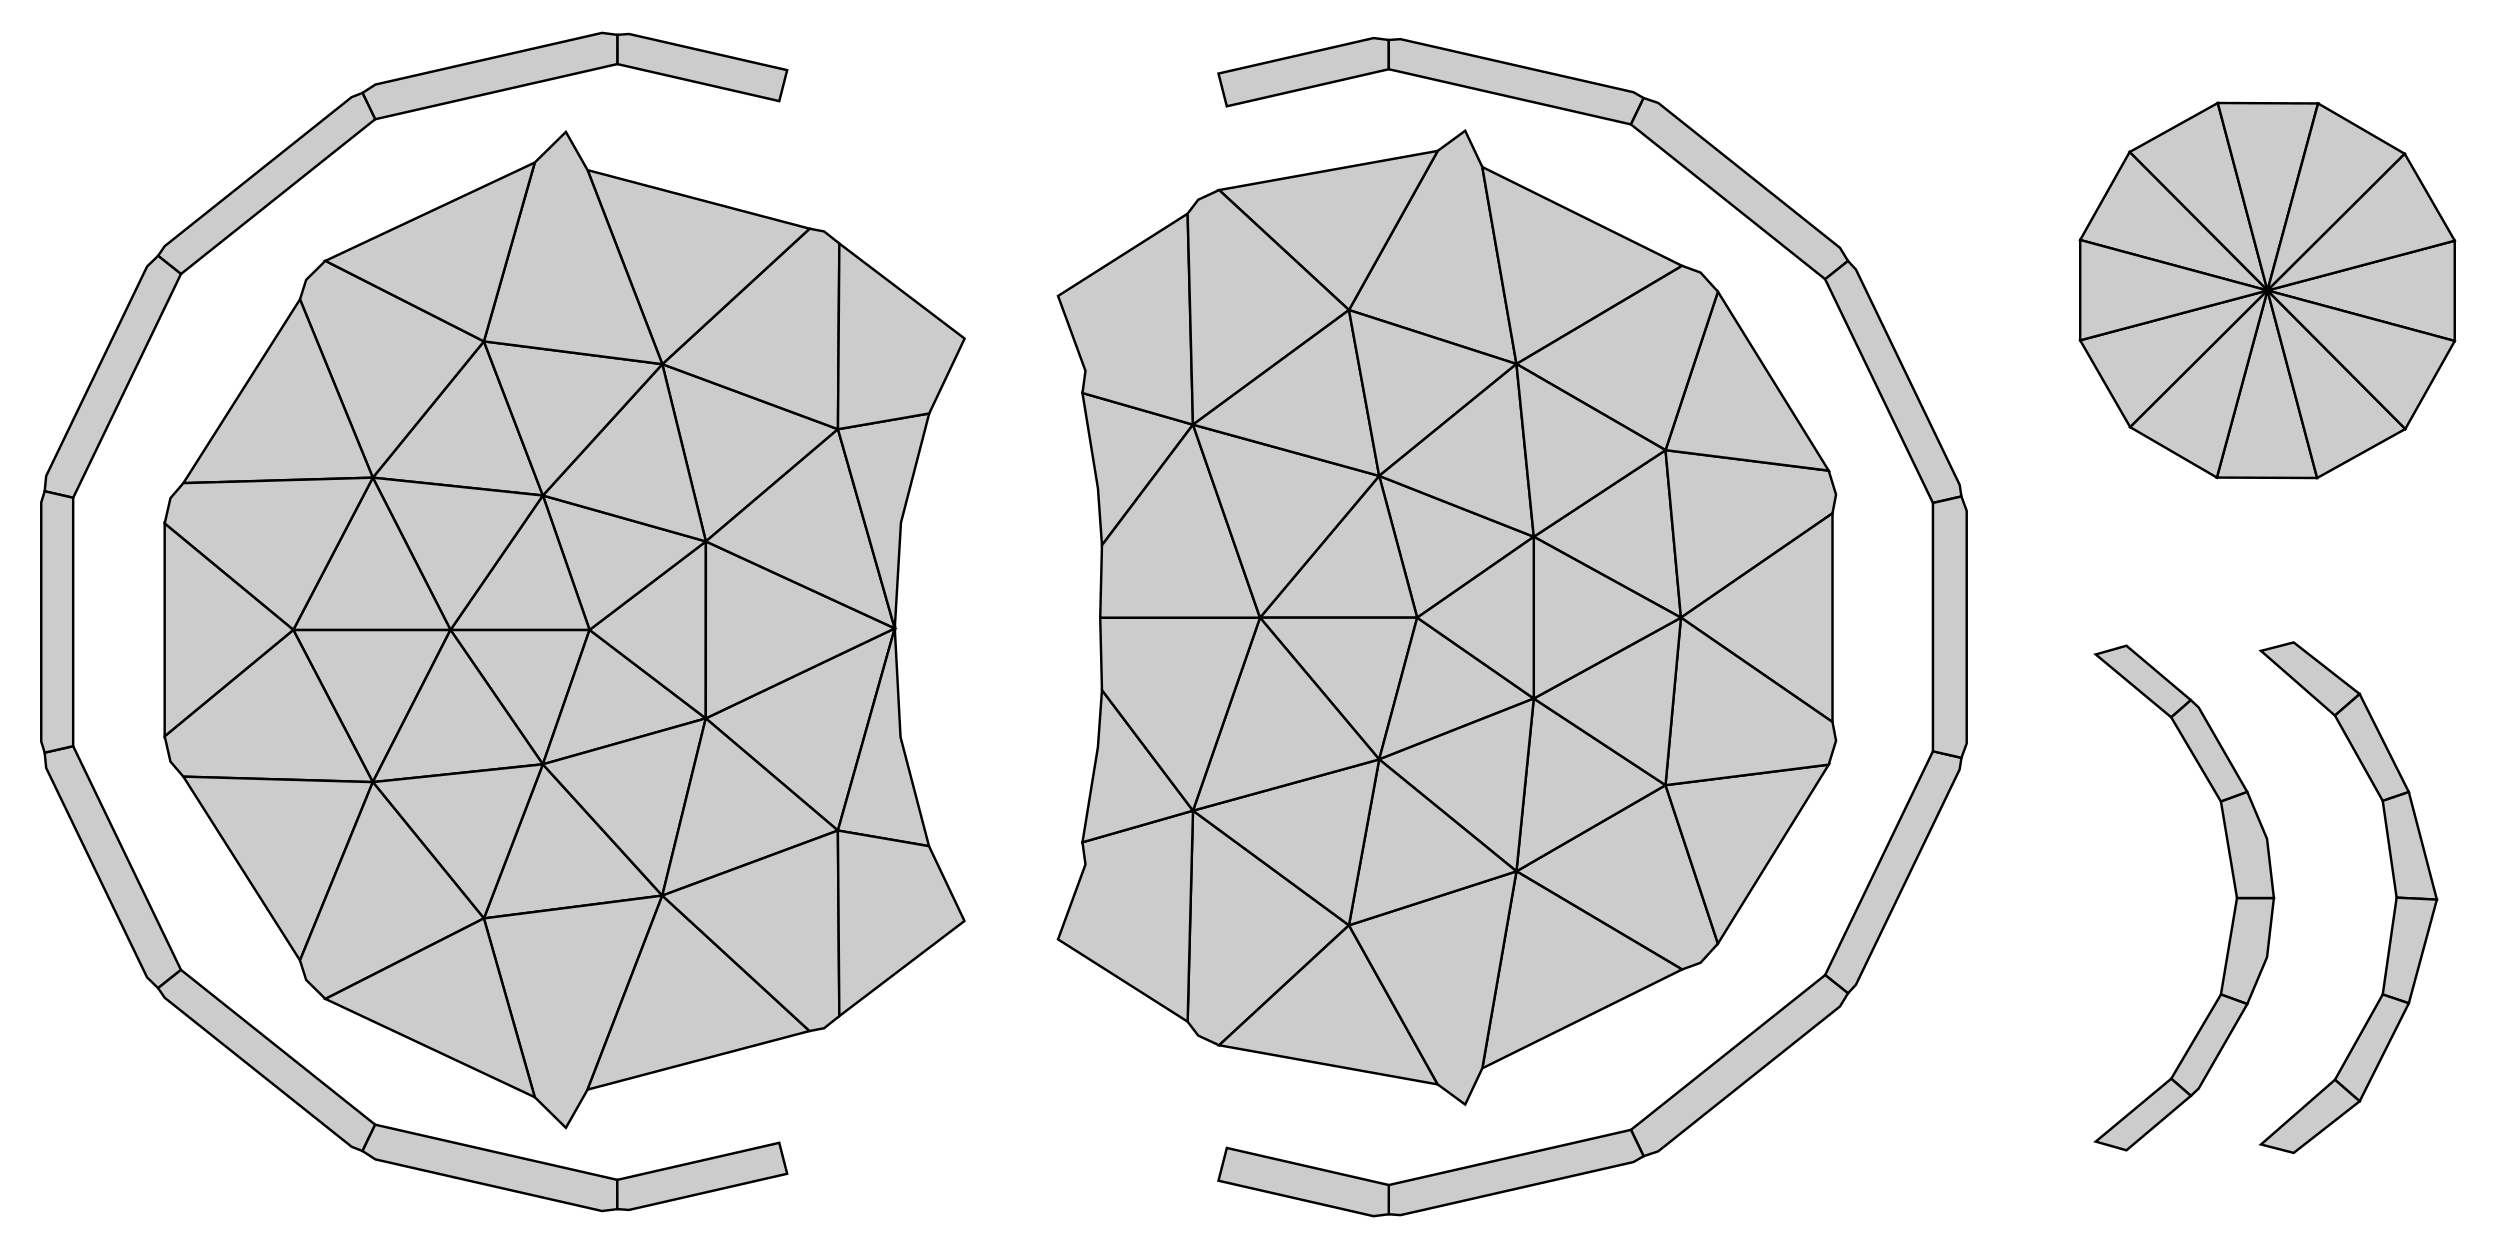 <?xml version="1.0" standalone="no"?>
<!DOCTYPE svg PUBLIC "-//W3C//DTD SVG 1.1//EN" 
  "http://www.w3.org/Graphics/SVG/1.1/DTD/svg11.dtd">
<svg width="1024" height="512" viewBox="0 0 1024 512"
     xmlns="http://www.w3.org/2000/svg" version="1.1">
<desc>drone.blend, (Blender 4.2.3 LTS)</desc>
<polygon stroke="black" stroke-width="1" fill="rgb(204, 204, 204)" fill-opacity="1" points="580.485,252.995 628.243,219.863 564.917,194.931 " />
<polygon stroke="black" stroke-width="1" fill="rgb(204, 204, 204)" fill-opacity="1" points="682.201,184.390 628.243,219.863 688.522,252.995 " />
<polygon stroke="black" stroke-width="1" fill="rgb(204, 204, 204)" fill-opacity="1" points="580.485,252.995 564.917,194.931 516.104,252.995 " />
<polygon stroke="black" stroke-width="1" fill="rgb(204, 204, 204)" fill-opacity="1" points="580.485,252.995 516.104,252.995 564.917,311.060 " />
<polygon stroke="black" stroke-width="1" fill="rgb(204, 204, 204)" fill-opacity="1" points="580.485,252.995 564.917,311.060 628.243,286.128 " />
<polygon stroke="black" stroke-width="1" fill="rgb(204, 204, 204)" fill-opacity="1" points="752.052,202.583 749.042,192.781 682.201,184.390 688.522,252.995 750.595,210.249 " />
<polygon stroke="black" stroke-width="1" fill="rgb(204, 204, 204)" fill-opacity="1" points="600.147,53.560 588.897,61.808 552.540,126.995 621.145,149.094 607.161,68.419 " />
<polygon stroke="black" stroke-width="1" fill="rgb(204, 204, 204)" fill-opacity="1" points="451.372,223.324 488.650,173.949 443.384,160.994 449.719,200.013 " />
<polygon stroke="black" stroke-width="1" fill="rgb(204, 204, 204)" fill-opacity="1" points="490.794,424.180 499.335,428.145 552.540,378.996 488.650,332.042 486.457,418.477 " />
<polygon stroke="black" stroke-width="1" fill="rgb(204, 204, 204)" fill-opacity="1" points="703.669,386.502 682.201,321.601 621.145,356.897 688.988,397.098 696.558,394.346 " />
<polygon stroke="black" stroke-width="1" fill="rgb(204, 204, 204)" fill-opacity="1" points="703.669,119.489 682.201,184.390 749.042,192.781 " />
<polygon stroke="black" stroke-width="1" fill="rgb(204, 204, 204)" fill-opacity="1" points="499.334,77.846 552.540,126.995 588.897,61.808 " />
<polygon stroke="black" stroke-width="1" fill="rgb(204, 204, 204)" fill-opacity="1" points="552.540,378.996 499.335,428.145 588.897,444.183 " />
<polygon stroke="black" stroke-width="1" fill="rgb(204, 204, 204)" fill-opacity="1" points="749.042,313.210 682.201,321.601 703.669,386.502 " />
<polygon stroke="black" stroke-width="1" fill="rgb(204, 204, 204)" fill-opacity="1" points="198.210,139.832 152.709,195.652 222.362,202.958 " />
<polygon stroke="black" stroke-width="1" fill="rgb(204, 204, 204)" fill-opacity="1" points="343.227,175.807 271.288,149.163 289.136,221.773 " />
<polygon stroke="black" stroke-width="1" fill="rgb(204, 204, 204)" fill-opacity="1" points="289.091,294.255 343.198,340.189 366.504,257.384 " />
<polygon stroke="black" stroke-width="1" fill="rgb(204, 204, 204)" fill-opacity="1" points="198.205,376.173 271.271,366.837 222.352,313.055 " />
<polygon stroke="black" stroke-width="1" fill="rgb(204, 204, 204)" fill-opacity="1" points="120.144,258.005 152.707,320.357 184.524,258.006 " />
<polygon stroke="black" stroke-width="1" fill="rgb(204, 204, 204)" fill-opacity="1" points="184.524,258.006 222.352,313.055 241.493,258.009 " />
<polygon stroke="black" stroke-width="1" fill="rgb(204, 204, 204)" fill-opacity="1" points="184.524,258.006 152.707,320.357 222.352,313.055 " />
<polygon stroke="black" stroke-width="1" fill="rgb(204, 204, 204)" fill-opacity="1" points="152.707,320.357 198.205,376.173 222.352,313.055 " />
<polygon stroke="black" stroke-width="1" fill="rgb(204, 204, 204)" fill-opacity="1" points="222.352,313.055 289.091,294.255 241.493,258.009 " />
<polygon stroke="black" stroke-width="1" fill="rgb(204, 204, 204)" fill-opacity="1" points="222.352,313.055 271.271,366.837 289.091,294.255 " />
<polygon stroke="black" stroke-width="1" fill="rgb(204, 204, 204)" fill-opacity="1" points="271.271,366.837 343.198,340.189 289.091,294.255 " />
<polygon stroke="black" stroke-width="1" fill="rgb(204, 204, 204)" fill-opacity="1" points="289.091,294.255 289.136,221.773 241.493,258.009 " />
<polygon stroke="black" stroke-width="1" fill="rgb(204, 204, 204)" fill-opacity="1" points="366.504,257.384 289.136,221.773 289.091,294.255 " />
<polygon stroke="black" stroke-width="1" fill="rgb(204, 204, 204)" fill-opacity="1" points="289.136,221.773 366.504,257.384 343.227,175.807 " />
<polygon stroke="black" stroke-width="1" fill="rgb(204, 204, 204)" fill-opacity="1" points="289.136,221.773 222.362,202.958 241.493,258.009 " />
<polygon stroke="black" stroke-width="1" fill="rgb(204, 204, 204)" fill-opacity="1" points="289.136,221.773 271.288,149.163 222.362,202.958 " />
<polygon stroke="black" stroke-width="1" fill="rgb(204, 204, 204)" fill-opacity="1" points="271.288,149.163 198.210,139.832 222.362,202.958 " />
<polygon stroke="black" stroke-width="1" fill="rgb(204, 204, 204)" fill-opacity="1" points="222.362,202.958 184.524,258.006 241.493,258.009 " />
<polygon stroke="black" stroke-width="1" fill="rgb(204, 204, 204)" fill-opacity="1" points="222.362,202.958 152.709,195.652 184.524,258.006 " />
<polygon stroke="black" stroke-width="1" fill="rgb(204, 204, 204)" fill-opacity="1" points="152.709,195.652 120.144,258.005 184.524,258.006 " />
<polygon stroke="black" stroke-width="1" fill="rgb(204, 204, 204)" fill-opacity="1" points="69.828,311.967 75.118,318.120 152.707,320.357 120.144,258.005 67.454,301.565 " />
<polygon stroke="black" stroke-width="1" fill="rgb(204, 204, 204)" fill-opacity="1" points="122.881,393.385 152.707,320.357 75.118,318.120 " />
<polygon stroke="black" stroke-width="1" fill="rgb(204, 204, 204)" fill-opacity="1" points="133.286,409.160 198.205,376.173 152.707,320.357 122.881,393.385 125.418,401.401 " />
<polygon stroke="black" stroke-width="1" fill="rgb(204, 204, 204)" fill-opacity="1" points="240.676,446.303 271.271,366.837 198.205,376.173 219.051,449.419 231.799,461.955 " />
<polygon stroke="black" stroke-width="1" fill="rgb(204, 204, 204)" fill-opacity="1" points="271.271,366.837 240.676,446.303 331.606,422.299 " />
<polygon stroke="black" stroke-width="1" fill="rgb(204, 204, 204)" fill-opacity="1" points="343.792,416.185 343.198,340.189 271.271,366.837 331.606,422.299 337.564,421.163 " />
<polygon stroke="black" stroke-width="1" fill="rgb(204, 204, 204)" fill-opacity="1" points="366.504,257.384 343.198,340.189 380.526,346.591 368.866,301.937 " />
<polygon stroke="black" stroke-width="1" fill="rgb(204, 204, 204)" fill-opacity="1" points="343.227,175.807 366.504,257.384 369.034,214.088 380.606,169.356 " />
<polygon stroke="black" stroke-width="1" fill="rgb(204, 204, 204)" fill-opacity="1" points="343.799,99.767 337.572,94.802 331.618,93.675 271.288,149.163 343.227,175.807 " />
<polygon stroke="black" stroke-width="1" fill="rgb(204, 204, 204)" fill-opacity="1" points="240.676,69.689 271.288,149.163 331.618,93.675 " />
<polygon stroke="black" stroke-width="1" fill="rgb(204, 204, 204)" fill-opacity="1" points="231.799,54.039 219.051,66.577 198.210,139.832 271.288,149.163 240.676,69.689 " />
<polygon stroke="black" stroke-width="1" fill="rgb(204, 204, 204)" fill-opacity="1" points="125.417,114.605 122.881,122.620 152.709,195.652 198.210,139.832 133.284,106.845 " />
<polygon stroke="black" stroke-width="1" fill="rgb(204, 204, 204)" fill-opacity="1" points="75.118,197.888 152.709,195.652 122.881,122.620 " />
<polygon stroke="black" stroke-width="1" fill="rgb(204, 204, 204)" fill-opacity="1" points="69.827,204.041 67.454,214.443 120.144,258.005 152.709,195.652 75.118,197.888 " />
<polygon stroke="black" stroke-width="1" fill="rgb(204, 204, 204)" fill-opacity="1" points="198.205,376.173 133.286,409.160 219.051,449.419 " />
<polygon stroke="black" stroke-width="1" fill="rgb(204, 204, 204)" fill-opacity="1" points="621.145,356.897 607.161,437.572 688.988,397.098 " />
<polygon stroke="black" stroke-width="1" fill="rgb(204, 204, 204)" fill-opacity="1" points="607.161,437.572 621.145,356.897 552.540,378.996 588.897,444.183 600.147,452.431 " />
<polygon stroke="black" stroke-width="1" fill="rgb(204, 204, 204)" fill-opacity="1" points="343.792,416.185 395.050,377.235 380.526,346.591 343.198,340.189 " />
<polygon stroke="black" stroke-width="1" fill="rgb(204, 204, 204)" fill-opacity="1" points="486.457,418.477 488.650,332.042 443.384,344.997 444.618,354.074 433.377,384.768 " />
<polygon stroke="black" stroke-width="1" fill="rgb(204, 204, 204)" fill-opacity="1" points="488.650,332.042 451.372,282.667 449.718,305.977 443.384,344.997 " />
<polygon stroke="black" stroke-width="1" fill="rgb(204, 204, 204)" fill-opacity="1" points="343.799,99.767 343.227,175.807 380.606,169.356 395.110,138.689 " />
<polygon stroke="black" stroke-width="1" fill="rgb(204, 204, 204)" fill-opacity="1" points="443.384,160.994 488.650,173.949 486.457,87.513 433.377,121.223 444.618,151.917 " />
<polygon stroke="black" stroke-width="1" fill="rgb(204, 204, 204)" fill-opacity="1" points="490.794,81.811 486.457,87.513 488.650,173.949 552.540,126.995 499.334,77.846 " />
<polygon stroke="black" stroke-width="1" fill="rgb(204, 204, 204)" fill-opacity="1" points="133.284,106.845 198.210,139.832 219.051,66.577 " />
<polygon stroke="black" stroke-width="1" fill="rgb(204, 204, 204)" fill-opacity="1" points="607.161,68.419 621.145,149.094 688.988,108.893 " />
<polygon stroke="black" stroke-width="1" fill="rgb(204, 204, 204)" fill-opacity="1" points="696.558,111.645 688.988,108.893 621.145,149.094 682.201,184.390 703.669,119.489 " />
<polygon stroke="black" stroke-width="1" fill="rgb(204, 204, 204)" fill-opacity="1" points="67.454,301.565 120.144,258.005 67.454,214.443 " />
<polygon stroke="black" stroke-width="1" fill="rgb(204, 204, 204)" fill-opacity="1" points="750.595,210.249 688.522,252.995 750.595,295.742 " />
<polygon stroke="black" stroke-width="1" fill="rgb(204, 204, 204)" fill-opacity="1" points="752.052,303.408 750.595,295.742 688.522,252.995 682.201,321.601 749.042,313.210 " />
<polygon stroke="black" stroke-width="1" fill="rgb(204, 204, 204)" fill-opacity="1" points="628.243,286.128 621.145,356.897 682.201,321.601 " />
<polygon stroke="black" stroke-width="1" fill="rgb(204, 204, 204)" fill-opacity="1" points="628.243,286.128 564.917,311.060 621.145,356.897 " />
<polygon stroke="black" stroke-width="1" fill="rgb(204, 204, 204)" fill-opacity="1" points="564.917,311.060 552.540,378.996 621.145,356.897 " />
<polygon stroke="black" stroke-width="1" fill="rgb(204, 204, 204)" fill-opacity="1" points="564.917,311.060 488.650,332.042 552.540,378.996 " />
<polygon stroke="black" stroke-width="1" fill="rgb(204, 204, 204)" fill-opacity="1" points="564.917,311.060 516.104,252.995 488.650,332.042 " />
<polygon stroke="black" stroke-width="1" fill="rgb(204, 204, 204)" fill-opacity="1" points="488.650,332.042 516.104,252.995 450.650,252.995 451.372,282.667 " />
<polygon stroke="black" stroke-width="1" fill="rgb(204, 204, 204)" fill-opacity="1" points="516.104,252.995 488.650,173.949 451.372,223.324 450.650,252.995 " />
<polygon stroke="black" stroke-width="1" fill="rgb(204, 204, 204)" fill-opacity="1" points="516.104,252.995 564.917,194.931 488.650,173.949 " />
<polygon stroke="black" stroke-width="1" fill="rgb(204, 204, 204)" fill-opacity="1" points="564.917,194.931 552.540,126.995 488.650,173.949 " />
<polygon stroke="black" stroke-width="1" fill="rgb(204, 204, 204)" fill-opacity="1" points="688.522,252.995 628.243,286.128 682.201,321.601 " />
<polygon stroke="black" stroke-width="1" fill="rgb(204, 204, 204)" fill-opacity="1" points="688.522,252.995 628.243,219.863 628.243,286.128 " />
<polygon stroke="black" stroke-width="1" fill="rgb(204, 204, 204)" fill-opacity="1" points="628.243,219.863 580.485,252.995 628.243,286.128 " />
<polygon stroke="black" stroke-width="1" fill="rgb(204, 204, 204)" fill-opacity="1" points="564.917,194.931 621.145,149.094 552.540,126.995 " />
<polygon stroke="black" stroke-width="1" fill="rgb(204, 204, 204)" fill-opacity="1" points="564.917,194.931 628.243,219.863 621.145,149.094 " />
<polygon stroke="black" stroke-width="1" fill="rgb(204, 204, 204)" fill-opacity="1" points="628.243,219.863 682.201,184.390 621.145,149.094 " />
<polygon stroke="black" stroke-width="1" fill="rgb(204, 204, 204)" fill-opacity="1" points="802.691,315.130 803.407,310.402 791.734,307.737 747.586,399.383 756.946,406.850 760.198,403.342 " />
<polygon stroke="black" stroke-width="1" fill="rgb(204, 204, 204)" fill-opacity="1" points="60.250,400.354 64.761,404.735 74.121,397.268 29.973,305.622 18.299,308.287 18.913,314.543 " />
<polygon stroke="black" stroke-width="1" fill="rgb(204, 204, 204)" fill-opacity="1" points="679.194,471.589 753.677,412.221 756.946,406.850 747.586,399.383 668.038,462.788 673.230,473.578 " />
<polygon stroke="black" stroke-width="1" fill="rgb(204, 204, 204)" fill-opacity="1" points="144.024,469.713 148.476,471.463 153.668,460.673 74.121,397.268 64.761,404.735 67.459,408.684 " />
<polygon stroke="black" stroke-width="1" fill="rgb(204, 204, 204)" fill-opacity="1" points="573.620,497.718 669.085,475.965 673.230,473.578 668.038,462.788 568.855,485.388 568.850,497.362 " />
<polygon stroke="black" stroke-width="1" fill="rgb(204, 204, 204)" fill-opacity="1" points="246.620,496.043 252.856,495.247 252.851,483.273 153.668,460.673 148.476,471.463 153.752,474.883 " />
<polygon stroke="black" stroke-width="1" fill="rgb(204, 204, 204)" fill-opacity="1" points="562.613,498.153 568.850,497.362 568.855,485.388 502.517,470.213 499.092,483.622 " />
<polygon stroke="black" stroke-width="1" fill="rgb(204, 204, 204)" fill-opacity="1" points="908.413,42.195 872.294,62.279 928.761,118.992 " />
<polygon stroke="black" stroke-width="1" fill="rgb(204, 204, 204)" fill-opacity="1" points="872.294,62.279 852.053,98.310 928.761,118.992 " />
<polygon stroke="black" stroke-width="1" fill="rgb(204, 204, 204)" fill-opacity="1" points="319.190,468.098 252.851,483.273 252.856,495.247 257.627,495.599 322.428,480.775 " />
<polygon stroke="black" stroke-width="1" fill="rgb(204, 204, 204)" fill-opacity="1" points="852.053,139.391 872.530,174.978 928.761,118.992 " />
<polygon stroke="black" stroke-width="1" fill="rgb(204, 204, 204)" fill-opacity="1" points="502.517,43.535 568.855,28.360 568.850,16.386 562.613,15.595 499.092,30.126 " />
<polygon stroke="black" stroke-width="1" fill="rgb(204, 204, 204)" fill-opacity="1" points="322.428,28.743 257.627,13.919 252.857,14.272 252.852,26.245 319.190,41.421 " />
<polygon stroke="black" stroke-width="1" fill="rgb(204, 204, 204)" fill-opacity="1" points="908.028,195.610 949.108,195.789 928.761,118.992 " />
<polygon stroke="black" stroke-width="1" fill="rgb(204, 204, 204)" fill-opacity="1" points="573.620,16.030 568.850,16.386 568.855,28.360 668.038,50.960 673.230,40.170 669.085,37.783 " />
<polygon stroke="black" stroke-width="1" fill="rgb(204, 204, 204)" fill-opacity="1" points="153.752,34.635 148.476,38.055 153.668,48.845 252.852,26.245 252.857,14.272 246.620,13.475 " />
<polygon stroke="black" stroke-width="1" fill="rgb(204, 204, 204)" fill-opacity="1" points="753.677,101.528 679.195,42.159 673.230,40.170 668.038,50.960 747.586,114.365 756.946,106.898 " />
<polygon stroke="black" stroke-width="1" fill="rgb(204, 204, 204)" fill-opacity="1" points="64.761,104.783 74.121,112.250 153.668,48.845 148.476,38.055 144.024,39.805 67.459,100.833 " />
<polygon stroke="black" stroke-width="1" fill="rgb(204, 204, 204)" fill-opacity="1" points="802.691,198.618 760.198,110.406 756.946,106.898 747.586,114.365 791.734,206.011 803.407,203.346 " />
<polygon stroke="black" stroke-width="1" fill="rgb(204, 204, 204)" fill-opacity="1" points="60.250,109.163 18.913,194.975 18.299,201.231 29.973,203.896 74.121,112.250 64.761,104.783 " />
<polygon stroke="black" stroke-width="1" fill="rgb(204, 204, 204)" fill-opacity="1" points="805.570,209.251 803.407,203.346 791.734,206.011 791.734,307.737 803.407,310.402 805.570,304.497 " />
<polygon stroke="black" stroke-width="1" fill="rgb(204, 204, 204)" fill-opacity="1" points="16.892,303.714 18.299,308.287 29.973,305.622 29.973,203.896 18.299,201.231 16.892,205.804 " />
<polygon stroke="black" stroke-width="1" fill="rgb(204, 204, 204)" fill-opacity="1" points="916.281,367.832 909.700,407.346 920.484,411.272 928.584,392.060 931.390,367.832 " />
<polygon stroke="black" stroke-width="1" fill="rgb(204, 204, 204)" fill-opacity="1" points="909.700,407.346 889.340,441.846 897.388,448.865 900.609,445.837 920.484,411.272 " />
<polygon stroke="black" stroke-width="1" fill="rgb(204, 204, 204)" fill-opacity="1" points="870.993,471.167 897.388,448.865 889.340,441.846 858.403,467.605 " />
<polygon stroke="black" stroke-width="1" fill="rgb(204, 204, 204)" fill-opacity="1" points="852.053,98.310 852.053,139.391 928.761,118.992 " />
<polygon stroke="black" stroke-width="1" fill="rgb(204, 204, 204)" fill-opacity="1" points="926.089,266.590 956.398,293.085 966.529,284.290 939.493,263.143 " />
<polygon stroke="black" stroke-width="1" fill="rgb(204, 204, 204)" fill-opacity="1" points="949.494,42.374 908.413,42.195 928.761,118.992 " />
<polygon stroke="black" stroke-width="1" fill="rgb(204, 204, 204)" fill-opacity="1" points="956.398,293.085 975.975,328.034 986.651,324.419 966.529,284.290 " />
<polygon stroke="black" stroke-width="1" fill="rgb(204, 204, 204)" fill-opacity="1" points="986.651,324.419 975.975,328.034 981.664,367.687 998.146,368.481 " />
<polygon stroke="black" stroke-width="1" fill="rgb(204, 204, 204)" fill-opacity="1" points="998.146,368.481 981.664,367.687 975.975,407.341 986.651,410.956 " />
<polygon stroke="black" stroke-width="1" fill="rgb(204, 204, 204)" fill-opacity="1" points="984.991,63.006 949.494,42.374 928.761,118.992 " />
<polygon stroke="black" stroke-width="1" fill="rgb(204, 204, 204)" fill-opacity="1" points="975.975,407.341 956.398,442.290 966.529,451.085 986.651,410.956 " />
<polygon stroke="black" stroke-width="1" fill="rgb(204, 204, 204)" fill-opacity="1" points="966.529,451.085 956.398,442.290 926.089,468.785 939.493,472.232 " />
<polygon stroke="black" stroke-width="1" fill="rgb(204, 204, 204)" fill-opacity="1" points="872.530,174.978 908.028,195.610 928.761,118.992 " />
<polygon stroke="black" stroke-width="1" fill="rgb(204, 204, 204)" fill-opacity="1" points="949.108,195.789 985.227,175.705 928.761,118.992 " />
<polygon stroke="black" stroke-width="1" fill="rgb(204, 204, 204)" fill-opacity="1" points="858.403,268.058 889.340,293.817 897.388,286.799 870.993,264.496 " />
<polygon stroke="black" stroke-width="1" fill="rgb(204, 204, 204)" fill-opacity="1" points="1005.468,139.674 1005.468,98.593 928.761,118.992 " />
<polygon stroke="black" stroke-width="1" fill="rgb(204, 204, 204)" fill-opacity="1" points="985.227,175.705 1005.468,139.674 928.761,118.992 " />
<polygon stroke="black" stroke-width="1" fill="rgb(204, 204, 204)" fill-opacity="1" points="897.388,286.799 889.340,293.817 909.700,328.317 920.484,324.391 900.609,289.827 " />
<polygon stroke="black" stroke-width="1" fill="rgb(204, 204, 204)" fill-opacity="1" points="920.484,324.391 909.700,328.317 916.281,367.832 931.390,367.832 928.584,343.603 " />
<polygon stroke="black" stroke-width="1" fill="rgb(204, 204, 204)" fill-opacity="1" points="1005.468,98.593 984.991,63.006 928.761,118.992 " />

</svg>
